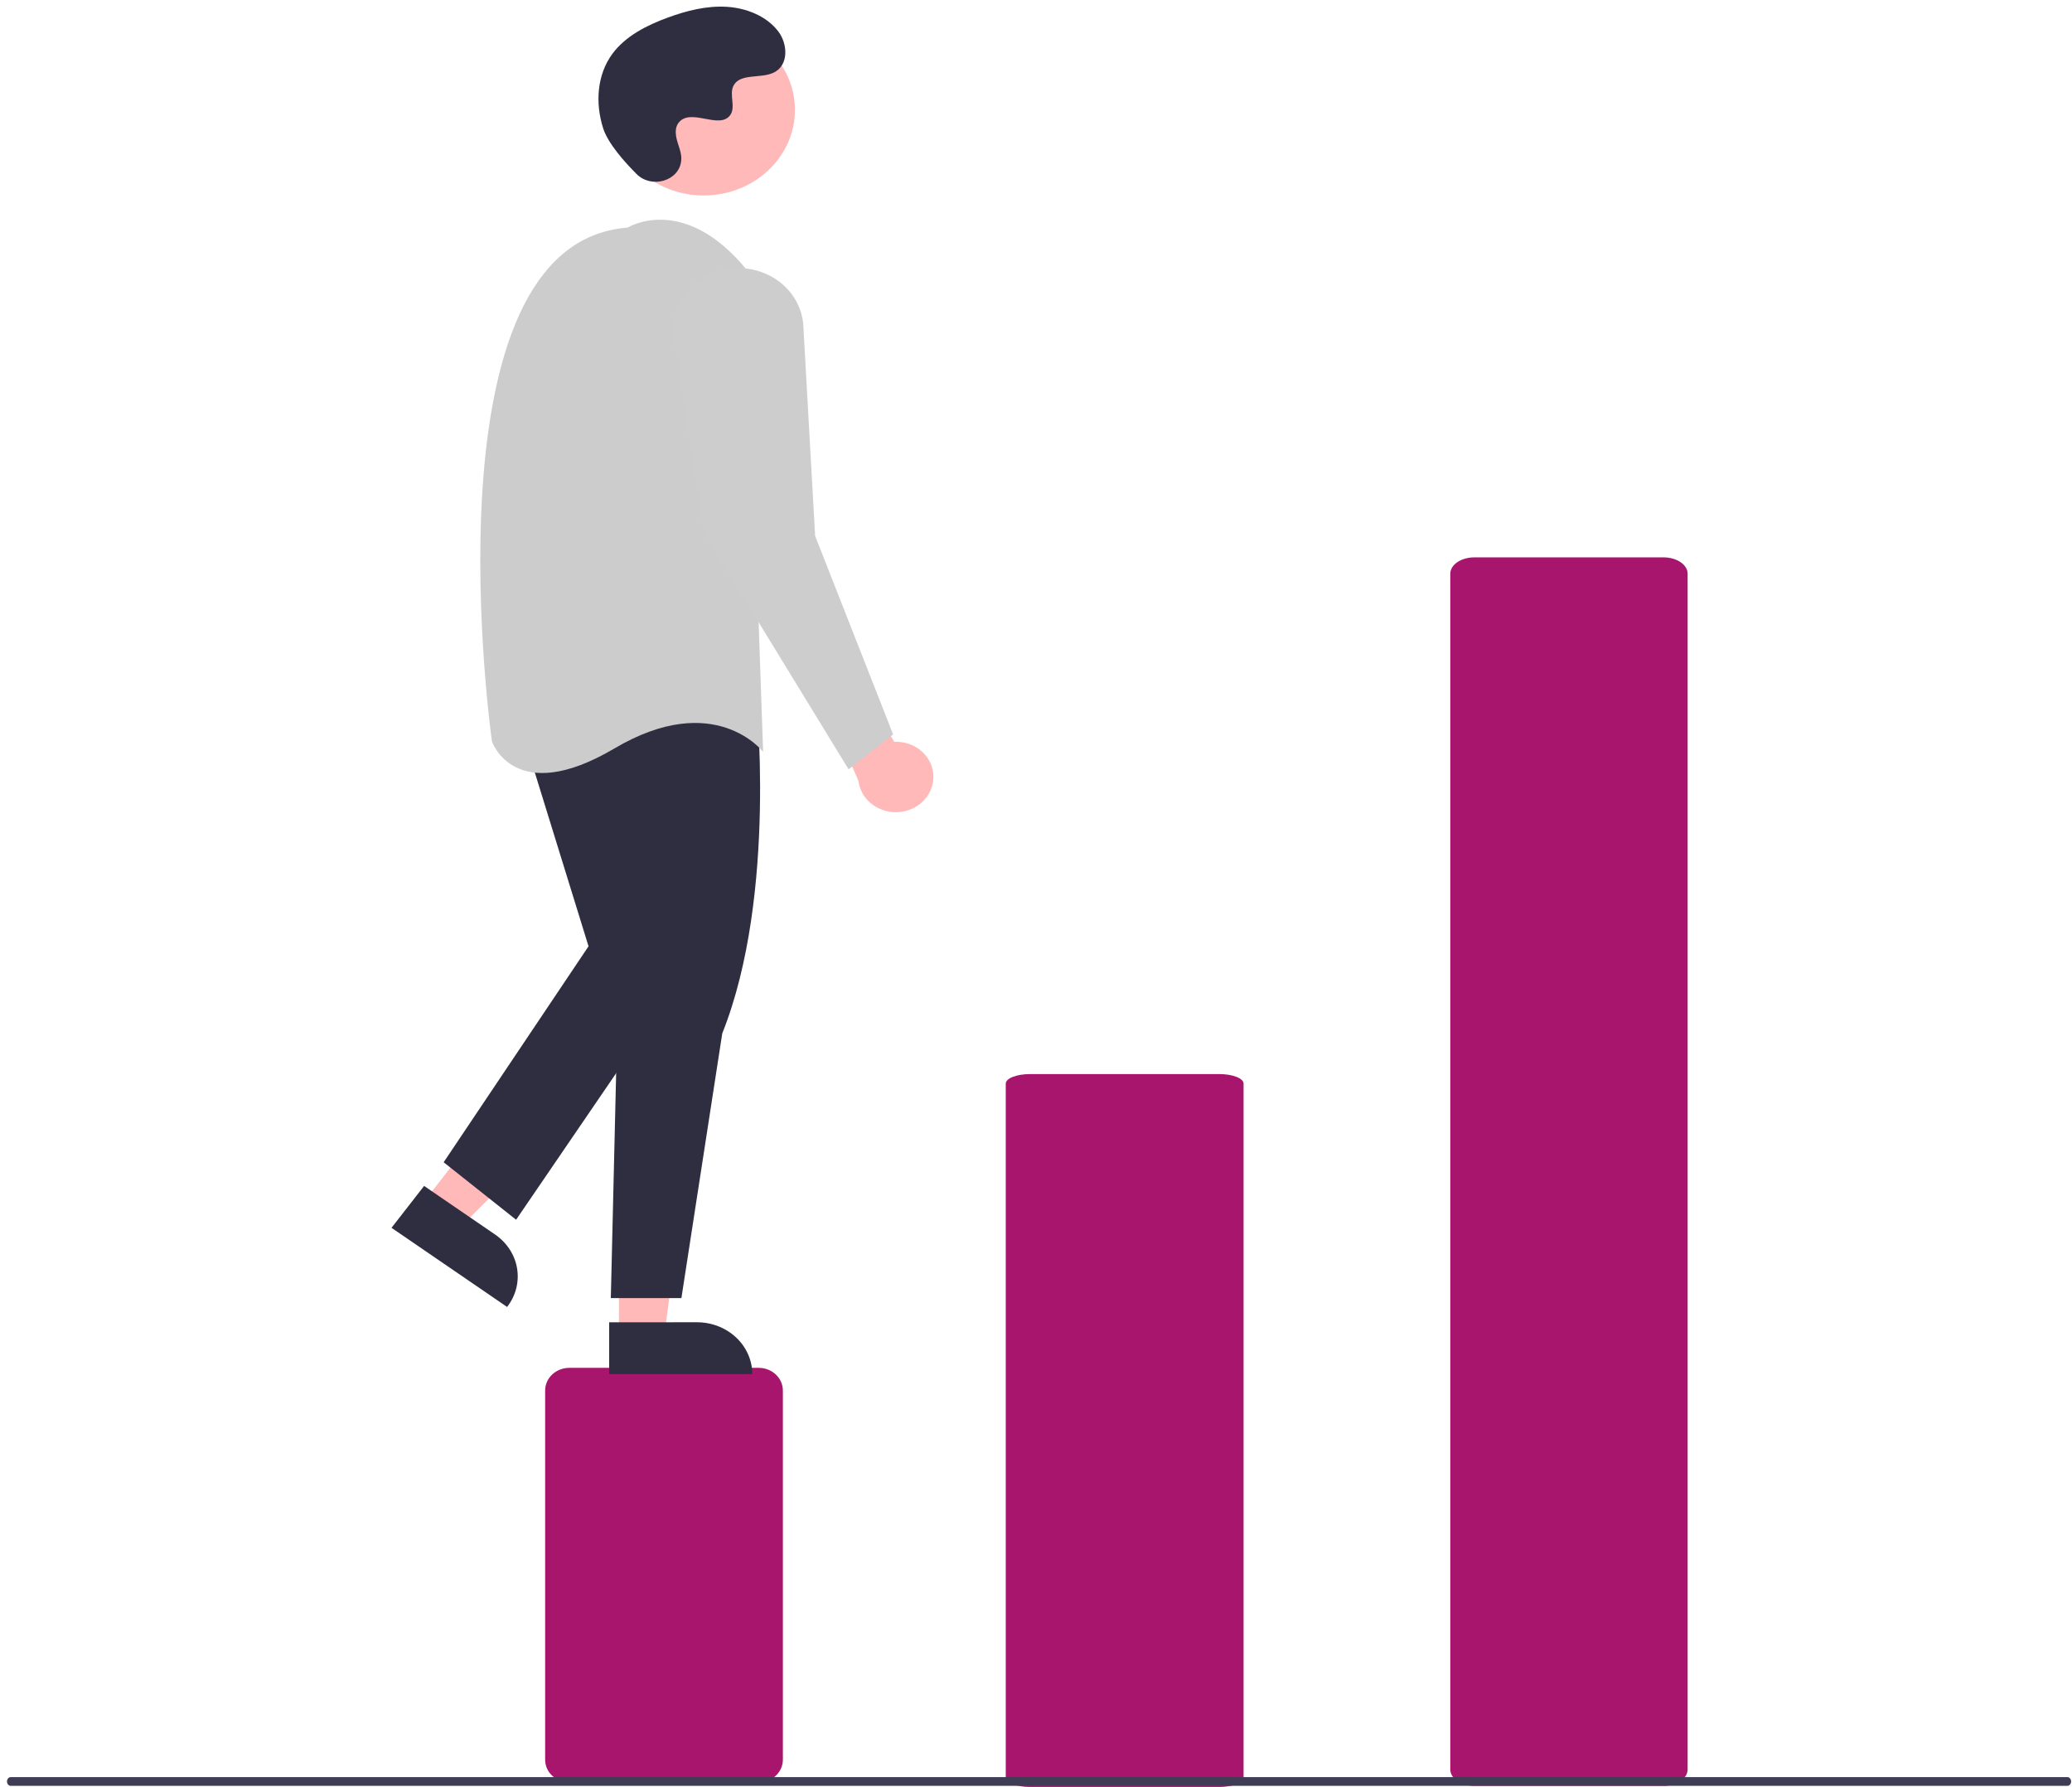 <svg width="218" height="188" viewBox="0 0 218 188" fill="none" xmlns="http://www.w3.org/2000/svg">
<path d="M79.827 187.517H59.895C59.221 187.516 58.576 187.265 58.099 186.819C57.623 186.372 57.355 185.767 57.355 185.135V146.288C57.355 145.657 57.623 145.051 58.099 144.605C58.576 144.158 59.221 143.907 59.895 143.906H79.827C80.501 143.907 81.147 144.158 81.623 144.605C82.099 145.051 82.367 145.657 82.368 146.288V185.135C82.367 185.767 82.099 186.372 81.623 186.819C81.147 187.265 80.501 187.516 79.827 187.517Z" fill="#A7156D"/>
<path d="M175.023 187.883H155.124C154.452 187.883 153.807 187.701 153.332 187.378C152.857 187.056 152.589 186.618 152.588 186.162V60.359C152.589 59.903 152.857 59.465 153.332 59.142C153.807 58.819 154.452 58.638 155.124 58.638H175.023C175.695 58.638 176.34 58.819 176.815 59.142C177.291 59.465 177.558 59.903 177.559 60.359V186.162C177.558 186.618 177.291 187.056 176.815 187.378C176.34 187.701 175.695 187.883 175.023 187.883Z" fill="#A7156D"/>
<path d="M128.297 188H108.359C107.686 188 107.04 187.894 106.563 187.707C106.087 187.52 105.819 187.266 105.818 187.001V113.999C105.819 113.734 106.087 113.48 106.563 113.293C107.04 113.106 107.686 113 108.359 113H128.297C128.971 113 129.617 113.106 130.093 113.293C130.57 113.48 130.837 113.734 130.838 113.999V187.001C130.837 187.266 130.57 187.52 130.093 187.707C129.617 187.894 128.971 188 128.297 188Z" fill="#A7156D"/>
<path d="M98.174 82.186C98.246 81.652 98.192 81.109 98.017 80.596C97.841 80.083 97.548 79.612 97.157 79.217C96.767 78.822 96.288 78.512 95.756 78.309C95.224 78.106 94.651 78.015 94.077 78.042L87.129 66.091L85.566 71.222L90.326 82.174C90.438 83.075 90.899 83.906 91.621 84.51C92.344 85.113 93.277 85.447 94.244 85.449C95.212 85.45 96.146 85.119 96.87 84.517C97.594 83.916 98.058 83.087 98.174 82.186Z" fill="#FFB9B9"/>
<path d="M44.644 126.372L48.513 129.021L61.252 116.285L55.541 112.375L44.644 126.372Z" fill="#FFB9B9"/>
<path d="M53.353 137.499L41.191 129.173L44.621 124.767L52.085 129.876C53.331 130.729 54.165 132.012 54.403 133.441C54.641 134.871 54.263 136.331 53.353 137.499L53.353 137.499Z" fill="#2F2E41"/>
<path d="M65.118 140.394L69.91 140.394L72.189 123.064L65.117 123.064L65.118 140.394Z" fill="#FFB9B9"/>
<path d="M79.15 144.566L64.091 144.566L64.091 139.111L73.332 139.11C74.875 139.11 76.355 139.685 77.446 140.708C78.537 141.731 79.15 143.119 79.15 144.566Z" fill="#2F2E41"/>
<path d="M79.508 72.803C79.508 72.803 81.853 94.058 75.991 108.717L71.692 136.569H64.266L65.047 103.587L62.312 74.269C62.312 74.269 67.783 61.075 79.508 72.803Z" fill="#2F2E41"/>
<path d="M54.104 74.269L61.921 99.555L46.678 122.277L54.299 128.324L71.692 102.854L66.611 71.703L54.104 74.269Z" fill="#2F2E41"/>
<path d="M74.038 20.565C79.339 20.565 83.637 16.536 83.637 11.565C83.637 6.593 79.339 2.563 74.038 2.563C68.736 2.563 64.439 6.593 64.439 11.565C64.439 16.536 68.736 20.565 74.038 20.565Z" fill="#FFB9B9"/>
<path d="M66.024 23.947C66.024 23.947 71.887 20.282 78.531 28.344L80.29 79.101C80.29 79.101 75.209 72.505 64.656 78.735C54.104 84.965 51.759 78.002 51.759 78.002C51.759 78.002 44.333 25.596 66.024 23.947Z" fill="#CCCCCC"/>
<path d="M78.058 28.216C79.744 28.302 81.337 28.969 82.53 30.089C83.724 31.21 84.433 32.704 84.521 34.285L85.762 56.38L93.969 77.269L89.279 80.934L74.037 56.013L70.916 35.53C70.773 34.591 70.854 33.634 71.152 32.728C71.451 31.822 71.96 30.989 72.643 30.29C73.326 29.59 74.166 29.042 75.103 28.683C76.039 28.325 77.048 28.165 78.058 28.216Z" fill="#CDCDCD"/>
<path d="M66.984 18.316C68.553 19.884 71.468 19.042 71.672 16.901C71.688 16.734 71.687 16.567 71.669 16.401C71.563 15.453 70.979 14.591 71.119 13.59C71.151 13.341 71.25 13.103 71.407 12.9C72.657 11.33 75.593 13.602 76.773 12.181C77.497 11.309 76.646 9.937 77.201 8.963C77.934 7.677 80.105 8.311 81.467 7.607C82.981 6.824 82.891 4.644 81.894 3.319C80.678 1.702 78.546 0.84 76.44 0.715C74.335 0.591 72.243 1.125 70.278 1.843C68.044 2.659 65.83 3.787 64.455 5.629C62.784 7.868 62.623 10.879 63.459 13.497C63.967 15.09 65.703 17.036 66.984 18.316Z" fill="#2F2E41"/>
<path d="M217.51 187.883H1.132C1.026 187.883 0.925 187.834 0.851 187.748C0.777 187.661 0.735 187.544 0.735 187.422C0.735 187.3 0.777 187.183 0.851 187.096C0.925 187.01 1.026 186.961 1.132 186.96H217.51C217.616 186.961 217.717 187.01 217.791 187.096C217.865 187.183 217.907 187.3 217.907 187.422C217.907 187.544 217.865 187.661 217.791 187.748C217.717 187.834 217.616 187.883 217.51 187.883Z" fill="#3F3D56"/>
</svg>
